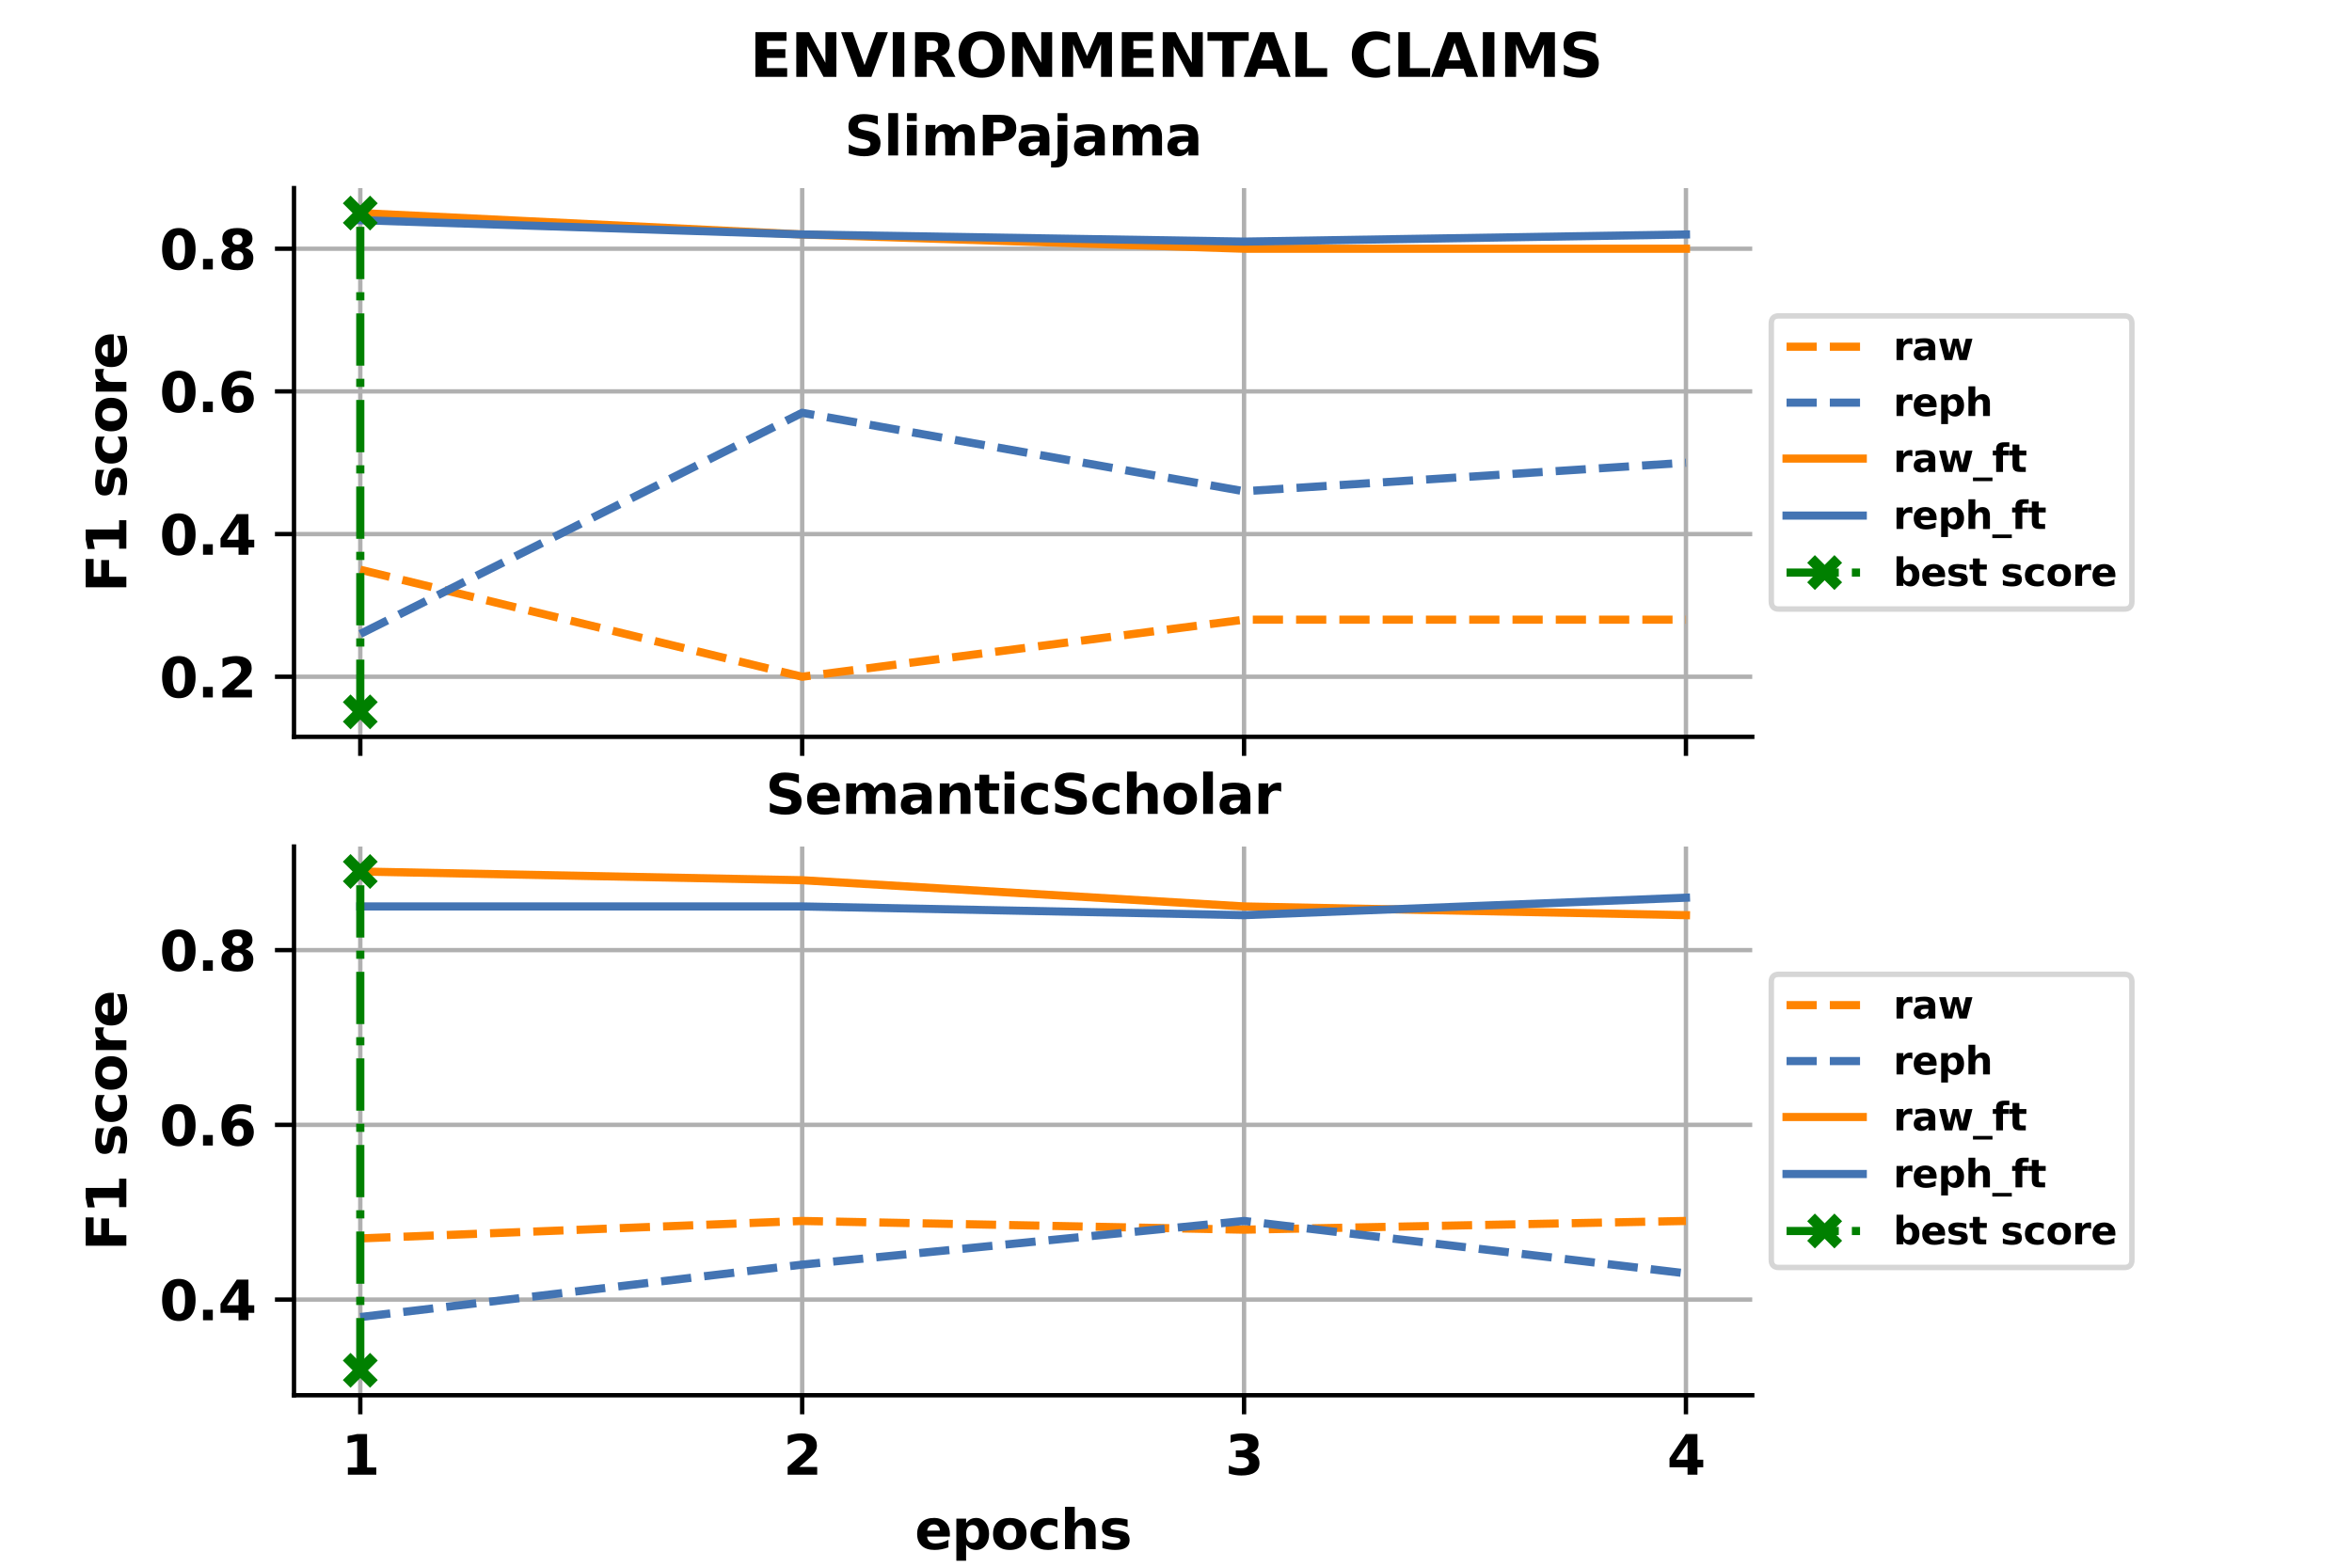<?xml version="1.0" encoding="utf-8" standalone="no"?>
<!DOCTYPE svg PUBLIC "-//W3C//DTD SVG 1.1//EN"
  "http://www.w3.org/Graphics/SVG/1.1/DTD/svg11.dtd">
<svg xmlns:xlink="http://www.w3.org/1999/xlink" width="432pt" height="288pt" viewBox="0 0 432 288" xmlns="http://www.w3.org/2000/svg" version="1.1">
 <defs>
  <style type="text/css">*{stroke-linejoin: round; stroke-linecap: butt}</style>
 </defs>
 <g id="figure_1">
  <g id="patch_1">
   <path d="M 0 288 
L 432 288 
L 432 0 
L 0 0 
z
" style="fill: #ffffff"/>
  </g>
  <g id="axes_1">
   <g id="patch_2">
    <path d="M 54 135.36 
L 321.84 135.36 
L 321.84 34.56 
L 54 34.56 
z
" style="fill: #ffffff"/>
   </g>
   <g id="PolyCollection_1"/>
   <g id="PolyCollection_2"/>
   <g id="PolyCollection_3"/>
   <g id="PolyCollection_4"/>
   <g id="matplotlib.axis_1">
    <g id="xtick_1">
     <g id="line2d_1">
      <path d="M 66.175 135.36 
L 66.175 34.56 
" clip-path="url(#p477abfaaed)" style="fill: none; stroke: #b0b0b0; stroke-width: 0.8; stroke-linecap: square"/>
     </g>
     <g id="line2d_2">
      <defs>
       <path id="m3474642433" d="M 0 0 
L 0 3.5 
" style="stroke: #000000; stroke-width: 0.8"/>
      </defs>
      <g>
       <use xlink:href="#m3474642433" x="66.175" y="135.36" style="stroke: #000000; stroke-width: 0.8"/>
      </g>
     </g>
    </g>
    <g id="xtick_2">
     <g id="line2d_3">
      <path d="M 147.338 135.36 
L 147.338 34.56 
" clip-path="url(#p477abfaaed)" style="fill: none; stroke: #b0b0b0; stroke-width: 0.8; stroke-linecap: square"/>
     </g>
     <g id="line2d_4">
      <g>
       <use xlink:href="#m3474642433" x="147.338" y="135.36" style="stroke: #000000; stroke-width: 0.8"/>
      </g>
     </g>
    </g>
    <g id="xtick_3">
     <g id="line2d_5">
      <path d="M 228.502 135.36 
L 228.502 34.56 
" clip-path="url(#p477abfaaed)" style="fill: none; stroke: #b0b0b0; stroke-width: 0.8; stroke-linecap: square"/>
     </g>
     <g id="line2d_6">
      <g>
       <use xlink:href="#m3474642433" x="228.502" y="135.36" style="stroke: #000000; stroke-width: 0.8"/>
      </g>
     </g>
    </g>
    <g id="xtick_4">
     <g id="line2d_7">
      <path d="M 309.665 135.36 
L 309.665 34.56 
" clip-path="url(#p477abfaaed)" style="fill: none; stroke: #b0b0b0; stroke-width: 0.8; stroke-linecap: square"/>
     </g>
     <g id="line2d_8">
      <g>
       <use xlink:href="#m3474642433" x="309.665" y="135.36" style="stroke: #000000; stroke-width: 0.8"/>
      </g>
     </g>
    </g>
   </g>
   <g id="matplotlib.axis_2">
    <g id="ytick_1">
     <g id="line2d_9">
      <path d="M 54 124.324 
L 321.84 124.324 
" clip-path="url(#p477abfaaed)" style="fill: none; stroke: #b0b0b0; stroke-width: 0.8; stroke-linecap: square"/>
     </g>
     <g id="line2d_10">
      <defs>
       <path id="mbaa049e52a" d="M 0 0 
L -3.5 0 
" style="stroke: #000000; stroke-width: 0.8"/>
      </defs>
      <g>
       <use xlink:href="#mbaa049e52a" x="54" y="124.324" style="stroke: #000000; stroke-width: 0.8"/>
      </g>
     </g>
     <g id="text_1">
      <!-- 0.2 -->
      <g transform="translate(29.286 128.123) scale(0.1 -0.1)">
       <defs>
        <path id="DejaVuSans-Bold-30" d="M 2944 2338 
Q 2944 3213 2780 3570 
Q 2616 3928 2228 3928 
Q 1841 3928 1675 3570 
Q 1509 3213 1509 2338 
Q 1509 1453 1675 1090 
Q 1841 728 2228 728 
Q 2613 728 2778 1090 
Q 2944 1453 2944 2338 
z
M 4147 2328 
Q 4147 1169 3647 539 
Q 3147 -91 2228 -91 
Q 1306 -91 806 539 
Q 306 1169 306 2328 
Q 306 3491 806 4120 
Q 1306 4750 2228 4750 
Q 3147 4750 3647 4120 
Q 4147 3491 4147 2328 
z
" transform="scale(0.016)"/>
        <path id="DejaVuSans-Bold-2e" d="M 653 1209 
L 1778 1209 
L 1778 0 
L 653 0 
L 653 1209 
z
" transform="scale(0.016)"/>
        <path id="DejaVuSans-Bold-32" d="M 1844 884 
L 3897 884 
L 3897 0 
L 506 0 
L 506 884 
L 2209 2388 
Q 2438 2594 2547 2791 
Q 2656 2988 2656 3200 
Q 2656 3528 2436 3728 
Q 2216 3928 1850 3928 
Q 1569 3928 1234 3808 
Q 900 3688 519 3450 
L 519 4475 
Q 925 4609 1322 4679 
Q 1719 4750 2100 4750 
Q 2938 4750 3402 4381 
Q 3866 4013 3866 3353 
Q 3866 2972 3669 2642 
Q 3472 2313 2841 1759 
L 1844 884 
z
" transform="scale(0.016)"/>
       </defs>
       <use xlink:href="#DejaVuSans-Bold-30"/>
       <use xlink:href="#DejaVuSans-Bold-2e" x="69.58"/>
       <use xlink:href="#DejaVuSans-Bold-32" x="107.568"/>
      </g>
     </g>
    </g>
    <g id="ytick_2">
     <g id="line2d_11">
      <path d="M 54 98.114 
L 321.84 98.114 
" clip-path="url(#p477abfaaed)" style="fill: none; stroke: #b0b0b0; stroke-width: 0.8; stroke-linecap: square"/>
     </g>
     <g id="line2d_12">
      <g>
       <use xlink:href="#mbaa049e52a" x="54" y="98.114" style="stroke: #000000; stroke-width: 0.8"/>
      </g>
     </g>
     <g id="text_2">
      <!-- 0.4 -->
      <g transform="translate(29.286 101.913) scale(0.1 -0.1)">
       <defs>
        <path id="DejaVuSans-Bold-34" d="M 2356 3675 
L 1038 1722 
L 2356 1722 
L 2356 3675 
z
M 2156 4666 
L 3494 4666 
L 3494 1722 
L 4159 1722 
L 4159 850 
L 3494 850 
L 3494 0 
L 2356 0 
L 2356 850 
L 288 850 
L 288 1881 
L 2156 4666 
z
" transform="scale(0.016)"/>
       </defs>
       <use xlink:href="#DejaVuSans-Bold-30"/>
       <use xlink:href="#DejaVuSans-Bold-2e" x="69.58"/>
       <use xlink:href="#DejaVuSans-Bold-34" x="107.568"/>
      </g>
     </g>
    </g>
    <g id="ytick_3">
     <g id="line2d_13">
      <path d="M 54 71.904 
L 321.84 71.904 
" clip-path="url(#p477abfaaed)" style="fill: none; stroke: #b0b0b0; stroke-width: 0.8; stroke-linecap: square"/>
     </g>
     <g id="line2d_14">
      <g>
       <use xlink:href="#mbaa049e52a" x="54" y="71.904" style="stroke: #000000; stroke-width: 0.8"/>
      </g>
     </g>
     <g id="text_3">
      <!-- 0.6 -->
      <g transform="translate(29.286 75.703) scale(0.1 -0.1)">
       <defs>
        <path id="DejaVuSans-Bold-36" d="M 2316 2303 
Q 2000 2303 1842 2098 
Q 1684 1894 1684 1484 
Q 1684 1075 1842 870 
Q 2000 666 2316 666 
Q 2634 666 2792 870 
Q 2950 1075 2950 1484 
Q 2950 1894 2792 2098 
Q 2634 2303 2316 2303 
z
M 3803 4544 
L 3803 3681 
Q 3506 3822 3243 3889 
Q 2981 3956 2731 3956 
Q 2194 3956 1894 3657 
Q 1594 3359 1544 2772 
Q 1750 2925 1990 3001 
Q 2231 3078 2516 3078 
Q 3231 3078 3670 2659 
Q 4109 2241 4109 1563 
Q 4109 813 3618 361 
Q 3128 -91 2303 -91 
Q 1394 -91 895 523 
Q 397 1138 397 2266 
Q 397 3422 980 4083 
Q 1563 4744 2578 4744 
Q 2900 4744 3203 4694 
Q 3506 4644 3803 4544 
z
" transform="scale(0.016)"/>
       </defs>
       <use xlink:href="#DejaVuSans-Bold-30"/>
       <use xlink:href="#DejaVuSans-Bold-2e" x="69.58"/>
       <use xlink:href="#DejaVuSans-Bold-36" x="107.568"/>
      </g>
     </g>
    </g>
    <g id="ytick_4">
     <g id="line2d_15">
      <path d="M 54 45.694 
L 321.84 45.694 
" clip-path="url(#p477abfaaed)" style="fill: none; stroke: #b0b0b0; stroke-width: 0.8; stroke-linecap: square"/>
     </g>
     <g id="line2d_16">
      <g>
       <use xlink:href="#mbaa049e52a" x="54" y="45.694" style="stroke: #000000; stroke-width: 0.8"/>
      </g>
     </g>
     <g id="text_4">
      <!-- 0.8 -->
      <g transform="translate(29.286 49.494) scale(0.1 -0.1)">
       <defs>
        <path id="DejaVuSans-Bold-38" d="M 2228 2088 
Q 1891 2088 1709 1903 
Q 1528 1719 1528 1375 
Q 1528 1031 1709 848 
Q 1891 666 2228 666 
Q 2563 666 2741 848 
Q 2919 1031 2919 1375 
Q 2919 1722 2741 1905 
Q 2563 2088 2228 2088 
z
M 1350 2484 
Q 925 2613 709 2878 
Q 494 3144 494 3541 
Q 494 4131 934 4440 
Q 1375 4750 2228 4750 
Q 3075 4750 3515 4442 
Q 3956 4134 3956 3541 
Q 3956 3144 3739 2878 
Q 3522 2613 3097 2484 
Q 3572 2353 3814 2058 
Q 4056 1763 4056 1313 
Q 4056 619 3595 264 
Q 3134 -91 2228 -91 
Q 1319 -91 855 264 
Q 391 619 391 1313 
Q 391 1763 633 2058 
Q 875 2353 1350 2484 
z
M 1631 3419 
Q 1631 3141 1786 2991 
Q 1941 2841 2228 2841 
Q 2509 2841 2662 2991 
Q 2816 3141 2816 3419 
Q 2816 3697 2662 3845 
Q 2509 3994 2228 3994 
Q 1941 3994 1786 3844 
Q 1631 3694 1631 3419 
z
" transform="scale(0.016)"/>
       </defs>
       <use xlink:href="#DejaVuSans-Bold-30"/>
       <use xlink:href="#DejaVuSans-Bold-2e" x="69.58"/>
       <use xlink:href="#DejaVuSans-Bold-38" x="107.568"/>
      </g>
     </g>
    </g>
    <g id="text_5">
     <!-- F1 score -->
     <g transform="translate(23.206 108.827) rotate(-90) scale(0.1 -0.1)">
      <defs>
       <path id="DejaVuSans-Bold-46" d="M 588 4666 
L 3834 4666 
L 3834 3756 
L 1791 3756 
L 1791 2888 
L 3713 2888 
L 3713 1978 
L 1791 1978 
L 1791 0 
L 588 0 
L 588 4666 
z
" transform="scale(0.016)"/>
       <path id="DejaVuSans-Bold-31" d="M 750 831 
L 1813 831 
L 1813 3847 
L 722 3622 
L 722 4441 
L 1806 4666 
L 2950 4666 
L 2950 831 
L 4013 831 
L 4013 0 
L 750 0 
L 750 831 
z
" transform="scale(0.016)"/>
       <path id="DejaVuSans-Bold-20" transform="scale(0.016)"/>
       <path id="DejaVuSans-Bold-73" d="M 3272 3391 
L 3272 2541 
Q 2913 2691 2578 2766 
Q 2244 2841 1947 2841 
Q 1628 2841 1473 2761 
Q 1319 2681 1319 2516 
Q 1319 2381 1436 2309 
Q 1553 2238 1856 2203 
L 2053 2175 
Q 2913 2066 3209 1816 
Q 3506 1566 3506 1031 
Q 3506 472 3093 190 
Q 2681 -91 1863 -91 
Q 1516 -91 1145 -36 
Q 775 19 384 128 
L 384 978 
Q 719 816 1070 734 
Q 1422 653 1784 653 
Q 2113 653 2278 743 
Q 2444 834 2444 1013 
Q 2444 1163 2330 1236 
Q 2216 1309 1875 1350 
L 1678 1375 
Q 931 1469 631 1722 
Q 331 1975 331 2491 
Q 331 3047 712 3315 
Q 1094 3584 1881 3584 
Q 2191 3584 2531 3537 
Q 2872 3491 3272 3391 
z
" transform="scale(0.016)"/>
       <path id="DejaVuSans-Bold-63" d="M 3366 3391 
L 3366 2478 
Q 3138 2634 2908 2709 
Q 2678 2784 2431 2784 
Q 1963 2784 1702 2511 
Q 1441 2238 1441 1747 
Q 1441 1256 1702 982 
Q 1963 709 2431 709 
Q 2694 709 2930 787 
Q 3166 866 3366 1019 
L 3366 103 
Q 3103 6 2833 -42 
Q 2563 -91 2291 -91 
Q 1344 -91 809 395 
Q 275 881 275 1747 
Q 275 2613 809 3098 
Q 1344 3584 2291 3584 
Q 2566 3584 2833 3536 
Q 3100 3488 3366 3391 
z
" transform="scale(0.016)"/>
       <path id="DejaVuSans-Bold-6f" d="M 2203 2784 
Q 1831 2784 1636 2517 
Q 1441 2250 1441 1747 
Q 1441 1244 1636 976 
Q 1831 709 2203 709 
Q 2569 709 2762 976 
Q 2956 1244 2956 1747 
Q 2956 2250 2762 2517 
Q 2569 2784 2203 2784 
z
M 2203 3584 
Q 3106 3584 3614 3096 
Q 4122 2609 4122 1747 
Q 4122 884 3614 396 
Q 3106 -91 2203 -91 
Q 1297 -91 786 396 
Q 275 884 275 1747 
Q 275 2609 786 3096 
Q 1297 3584 2203 3584 
z
" transform="scale(0.016)"/>
       <path id="DejaVuSans-Bold-72" d="M 3138 2547 
Q 2991 2616 2845 2648 
Q 2700 2681 2553 2681 
Q 2122 2681 1889 2404 
Q 1656 2128 1656 1613 
L 1656 0 
L 538 0 
L 538 3500 
L 1656 3500 
L 1656 2925 
Q 1872 3269 2151 3426 
Q 2431 3584 2822 3584 
Q 2878 3584 2943 3579 
Q 3009 3575 3134 3559 
L 3138 2547 
z
" transform="scale(0.016)"/>
       <path id="DejaVuSans-Bold-65" d="M 4031 1759 
L 4031 1441 
L 1416 1441 
Q 1456 1047 1700 850 
Q 1944 653 2381 653 
Q 2734 653 3104 758 
Q 3475 863 3866 1075 
L 3866 213 
Q 3469 63 3072 -14 
Q 2675 -91 2278 -91 
Q 1328 -91 801 392 
Q 275 875 275 1747 
Q 275 2603 792 3093 
Q 1309 3584 2216 3584 
Q 3041 3584 3536 3087 
Q 4031 2591 4031 1759 
z
M 2881 2131 
Q 2881 2450 2695 2645 
Q 2509 2841 2209 2841 
Q 1884 2841 1681 2658 
Q 1478 2475 1428 2131 
L 2881 2131 
z
" transform="scale(0.016)"/>
      </defs>
      <use xlink:href="#DejaVuSans-Bold-46"/>
      <use xlink:href="#DejaVuSans-Bold-31" x="68.311"/>
      <use xlink:href="#DejaVuSans-Bold-20" x="137.891"/>
      <use xlink:href="#DejaVuSans-Bold-73" x="172.705"/>
      <use xlink:href="#DejaVuSans-Bold-63" x="232.227"/>
      <use xlink:href="#DejaVuSans-Bold-6f" x="291.504"/>
      <use xlink:href="#DejaVuSans-Bold-72" x="360.205"/>
      <use xlink:href="#DejaVuSans-Bold-65" x="409.521"/>
     </g>
    </g>
   </g>
   <g id="line2d_17">
    <path d="M 66.175 104.667 
L 147.338 124.324 
L 228.502 113.84 
L 309.665 113.84 
" clip-path="url(#p477abfaaed)" style="fill: none; stroke-dasharray: 5.55,2.4; stroke-dashoffset: 0; stroke: #ff8400; stroke-width: 1.5"/>
   </g>
   <g id="line2d_18">
    <path d="M 66.175 116.461 
L 147.338 75.836 
L 228.502 90.251 
L 309.665 85.009 
" clip-path="url(#p477abfaaed)" style="fill: none; stroke-dasharray: 5.55,2.4; stroke-dashoffset: 0; stroke: #4374b3; stroke-width: 1.5"/>
   </g>
   <g id="line2d_19">
    <path d="M 66.175 39.142 
L 147.338 43.073 
L 228.502 45.694 
L 309.665 45.694 
" clip-path="url(#p477abfaaed)" style="fill: none; stroke: #ff8400; stroke-width: 1.5; stroke-linecap: square"/>
   </g>
   <g id="line2d_20">
    <path d="M 66.175 40.452 
L 147.338 43.073 
L 228.502 44.384 
L 309.665 43.073 
" clip-path="url(#p477abfaaed)" style="fill: none; stroke: #4374b3; stroke-width: 1.5; stroke-linecap: square"/>
   </g>
   <g id="line2d_21">
    <path d="M 66.175 130.778 
L 66.175 39.142 
" clip-path="url(#p477abfaaed)" style="fill: none; stroke-dasharray: 9.6,2.4,1.5,2.4; stroke-dashoffset: 0; stroke: #008000; stroke-width: 1.5"/>
    <defs>
     <path id="mcb14bc6f00" d="M -2.5 2.5 
L 2.5 -2.5 
M -2.5 -2.5 
L 2.5 2.5 
" style="stroke: #008000; stroke-width: 2"/>
    </defs>
    <g clip-path="url(#p477abfaaed)">
     <use xlink:href="#mcb14bc6f00" x="66.175" y="130.778" style="fill: #008000; stroke: #008000; stroke-width: 2"/>
     <use xlink:href="#mcb14bc6f00" x="66.175" y="39.142" style="fill: #008000; stroke: #008000; stroke-width: 2"/>
    </g>
   </g>
   <g id="patch_3">
    <path d="M 54 135.36 
L 54 34.56 
" style="fill: none; stroke: #000000; stroke-width: 0.8; stroke-linejoin: miter; stroke-linecap: square"/>
   </g>
   <g id="patch_4">
    <path d="M 54 135.36 
L 321.84 135.36 
" style="fill: none; stroke: #000000; stroke-width: 0.8; stroke-linejoin: miter; stroke-linecap: square"/>
   </g>
   <g id="text_6">
    <!-- SlimPajama -->
    <g transform="translate(155.1 28.56) scale(0.1 -0.1)">
     <defs>
      <path id="DejaVuSans-Bold-53" d="M 3834 4519 
L 3834 3531 
Q 3450 3703 3084 3790 
Q 2719 3878 2394 3878 
Q 1963 3878 1756 3759 
Q 1550 3641 1550 3391 
Q 1550 3203 1689 3098 
Q 1828 2994 2194 2919 
L 2706 2816 
Q 3484 2659 3812 2340 
Q 4141 2022 4141 1434 
Q 4141 663 3683 286 
Q 3225 -91 2284 -91 
Q 1841 -91 1394 -6 
Q 947 78 500 244 
L 500 1259 
Q 947 1022 1364 901 
Q 1781 781 2169 781 
Q 2563 781 2772 912 
Q 2981 1044 2981 1288 
Q 2981 1506 2839 1625 
Q 2697 1744 2272 1838 
L 1806 1941 
Q 1106 2091 782 2419 
Q 459 2747 459 3303 
Q 459 4000 909 4375 
Q 1359 4750 2203 4750 
Q 2588 4750 2994 4692 
Q 3400 4634 3834 4519 
z
" transform="scale(0.016)"/>
      <path id="DejaVuSans-Bold-6c" d="M 538 4863 
L 1656 4863 
L 1656 0 
L 538 0 
L 538 4863 
z
" transform="scale(0.016)"/>
      <path id="DejaVuSans-Bold-69" d="M 538 3500 
L 1656 3500 
L 1656 0 
L 538 0 
L 538 3500 
z
M 538 4863 
L 1656 4863 
L 1656 3950 
L 538 3950 
L 538 4863 
z
" transform="scale(0.016)"/>
      <path id="DejaVuSans-Bold-6d" d="M 3781 2919 
Q 3994 3244 4286 3414 
Q 4578 3584 4928 3584 
Q 5531 3584 5847 3212 
Q 6163 2841 6163 2131 
L 6163 0 
L 5038 0 
L 5038 1825 
Q 5041 1866 5042 1909 
Q 5044 1953 5044 2034 
Q 5044 2406 4934 2573 
Q 4825 2741 4581 2741 
Q 4263 2741 4089 2478 
Q 3916 2216 3909 1719 
L 3909 0 
L 2784 0 
L 2784 1825 
Q 2784 2406 2684 2573 
Q 2584 2741 2328 2741 
Q 2006 2741 1831 2477 
Q 1656 2213 1656 1722 
L 1656 0 
L 531 0 
L 531 3500 
L 1656 3500 
L 1656 2988 
Q 1863 3284 2130 3434 
Q 2397 3584 2719 3584 
Q 3081 3584 3359 3409 
Q 3638 3234 3781 2919 
z
" transform="scale(0.016)"/>
      <path id="DejaVuSans-Bold-50" d="M 588 4666 
L 2584 4666 
Q 3475 4666 3951 4270 
Q 4428 3875 4428 3144 
Q 4428 2409 3951 2014 
Q 3475 1619 2584 1619 
L 1791 1619 
L 1791 0 
L 588 0 
L 588 4666 
z
M 1791 3794 
L 1791 2491 
L 2456 2491 
Q 2806 2491 2997 2661 
Q 3188 2831 3188 3144 
Q 3188 3456 2997 3625 
Q 2806 3794 2456 3794 
L 1791 3794 
z
" transform="scale(0.016)"/>
      <path id="DejaVuSans-Bold-61" d="M 2106 1575 
Q 1756 1575 1579 1456 
Q 1403 1338 1403 1106 
Q 1403 894 1545 773 
Q 1688 653 1941 653 
Q 2256 653 2472 879 
Q 2688 1106 2688 1447 
L 2688 1575 
L 2106 1575 
z
M 3816 1997 
L 3816 0 
L 2688 0 
L 2688 519 
Q 2463 200 2181 54 
Q 1900 -91 1497 -91 
Q 953 -91 614 226 
Q 275 544 275 1050 
Q 275 1666 698 1953 
Q 1122 2241 2028 2241 
L 2688 2241 
L 2688 2328 
Q 2688 2594 2478 2717 
Q 2269 2841 1825 2841 
Q 1466 2841 1156 2769 
Q 847 2697 581 2553 
L 581 3406 
Q 941 3494 1303 3539 
Q 1666 3584 2028 3584 
Q 2975 3584 3395 3211 
Q 3816 2838 3816 1997 
z
" transform="scale(0.016)"/>
      <path id="DejaVuSans-Bold-6a" d="M 538 3500 
L 1656 3500 
L 1656 63 
Q 1656 -641 1318 -1011 
Q 981 -1381 341 -1381 
L -213 -1381 
L -213 -647 
L -19 -647 
Q 300 -647 419 -503 
Q 538 -359 538 63 
L 538 3500 
z
M 538 4863 
L 1656 4863 
L 1656 3950 
L 538 3950 
L 538 4863 
z
" transform="scale(0.016)"/>
     </defs>
     <use xlink:href="#DejaVuSans-Bold-53"/>
     <use xlink:href="#DejaVuSans-Bold-6c" x="72.021"/>
     <use xlink:href="#DejaVuSans-Bold-69" x="106.299"/>
     <use xlink:href="#DejaVuSans-Bold-6d" x="140.576"/>
     <use xlink:href="#DejaVuSans-Bold-50" x="244.775"/>
     <use xlink:href="#DejaVuSans-Bold-61" x="315.441"/>
     <use xlink:href="#DejaVuSans-Bold-6a" x="382.922"/>
     <use xlink:href="#DejaVuSans-Bold-61" x="417.199"/>
     <use xlink:href="#DejaVuSans-Bold-6d" x="484.68"/>
     <use xlink:href="#DejaVuSans-Bold-61" x="588.879"/>
    </g>
   </g>
   <g id="legend_1">
    <g id="patch_5">
     <path d="M 326.74 111.891 
L 390.172 111.891 
Q 391.572 111.891 391.572 110.491 
L 391.572 59.429 
Q 391.572 58.029 390.172 58.029 
L 326.74 58.029 
Q 325.34 58.029 325.34 59.429 
L 325.34 110.491 
Q 325.34 111.891 326.74 111.891 
z
" style="fill: #ffffff; opacity: 0.8; stroke: #cccccc; stroke-linejoin: miter"/>
    </g>
    <g id="line2d_22">
     <path d="M 328.14 63.697 
L 335.14 63.697 
L 342.14 63.697 
" style="fill: none; stroke-dasharray: 5.55,2.4; stroke-dashoffset: 0; stroke: #ff8400; stroke-width: 1.5"/>
    </g>
    <g id="text_7">
     <!-- raw -->
     <g transform="translate(347.74 66.147) scale(0.07 -0.07)">
      <defs>
       <path id="DejaVuSans-Bold-77" d="M 225 3500 
L 1313 3500 
L 1900 1088 
L 2491 3500 
L 3425 3500 
L 4013 1113 
L 4603 3500 
L 5691 3500 
L 4769 0 
L 3547 0 
L 2956 2406 
L 2369 0 
L 1147 0 
L 225 3500 
z
" transform="scale(0.016)"/>
      </defs>
      <use xlink:href="#DejaVuSans-Bold-72"/>
      <use xlink:href="#DejaVuSans-Bold-61" x="49.316"/>
      <use xlink:href="#DejaVuSans-Bold-77" x="116.797"/>
     </g>
    </g>
    <g id="line2d_23">
     <path d="M 328.14 73.972 
L 335.14 73.972 
L 342.14 73.972 
" style="fill: none; stroke-dasharray: 5.55,2.4; stroke-dashoffset: 0; stroke: #4374b3; stroke-width: 1.5"/>
    </g>
    <g id="text_8">
     <!-- reph -->
     <g transform="translate(347.74 76.422) scale(0.07 -0.07)">
      <defs>
       <path id="DejaVuSans-Bold-70" d="M 1656 506 
L 1656 -1331 
L 538 -1331 
L 538 3500 
L 1656 3500 
L 1656 2988 
Q 1888 3294 2169 3439 
Q 2450 3584 2816 3584 
Q 3463 3584 3878 3070 
Q 4294 2556 4294 1747 
Q 4294 938 3878 423 
Q 3463 -91 2816 -91 
Q 2450 -91 2169 54 
Q 1888 200 1656 506 
z
M 2400 2772 
Q 2041 2772 1848 2508 
Q 1656 2244 1656 1747 
Q 1656 1250 1848 986 
Q 2041 722 2400 722 
Q 2759 722 2948 984 
Q 3138 1247 3138 1747 
Q 3138 2247 2948 2509 
Q 2759 2772 2400 2772 
z
" transform="scale(0.016)"/>
       <path id="DejaVuSans-Bold-68" d="M 4056 2131 
L 4056 0 
L 2931 0 
L 2931 347 
L 2931 1625 
Q 2931 2084 2911 2256 
Q 2891 2428 2841 2509 
Q 2775 2619 2662 2680 
Q 2550 2741 2406 2741 
Q 2056 2741 1856 2470 
Q 1656 2200 1656 1722 
L 1656 0 
L 538 0 
L 538 4863 
L 1656 4863 
L 1656 2988 
Q 1909 3294 2193 3439 
Q 2478 3584 2822 3584 
Q 3428 3584 3742 3212 
Q 4056 2841 4056 2131 
z
" transform="scale(0.016)"/>
      </defs>
      <use xlink:href="#DejaVuSans-Bold-72"/>
      <use xlink:href="#DejaVuSans-Bold-65" x="49.316"/>
      <use xlink:href="#DejaVuSans-Bold-70" x="117.139"/>
      <use xlink:href="#DejaVuSans-Bold-68" x="188.721"/>
     </g>
    </g>
    <g id="line2d_24">
     <path d="M 328.14 84.247 
L 335.14 84.247 
L 342.14 84.247 
" style="fill: none; stroke: #ff8400; stroke-width: 1.5; stroke-linecap: square"/>
    </g>
    <g id="text_9">
     <!-- raw_ft -->
     <g transform="translate(347.74 86.697) scale(0.07 -0.07)">
      <defs>
       <path id="DejaVuSans-Bold-5f" d="M 3200 -916 
L 3200 -1509 
L 0 -1509 
L 0 -916 
L 3200 -916 
z
" transform="scale(0.016)"/>
       <path id="DejaVuSans-Bold-66" d="M 2841 4863 
L 2841 4128 
L 2222 4128 
Q 1984 4128 1890 4042 
Q 1797 3956 1797 3744 
L 1797 3500 
L 2753 3500 
L 2753 2700 
L 1797 2700 
L 1797 0 
L 678 0 
L 678 2700 
L 122 2700 
L 122 3500 
L 678 3500 
L 678 3744 
Q 678 4316 997 4589 
Q 1316 4863 1984 4863 
L 2841 4863 
z
" transform="scale(0.016)"/>
       <path id="DejaVuSans-Bold-74" d="M 1759 4494 
L 1759 3500 
L 2913 3500 
L 2913 2700 
L 1759 2700 
L 1759 1216 
Q 1759 972 1856 886 
Q 1953 800 2241 800 
L 2816 800 
L 2816 0 
L 1856 0 
Q 1194 0 917 276 
Q 641 553 641 1216 
L 641 2700 
L 84 2700 
L 84 3500 
L 641 3500 
L 641 4494 
L 1759 4494 
z
" transform="scale(0.016)"/>
      </defs>
      <use xlink:href="#DejaVuSans-Bold-72"/>
      <use xlink:href="#DejaVuSans-Bold-61" x="49.316"/>
      <use xlink:href="#DejaVuSans-Bold-77" x="116.797"/>
      <use xlink:href="#DejaVuSans-Bold-5f" x="209.18"/>
      <use xlink:href="#DejaVuSans-Bold-66" x="259.18"/>
      <use xlink:href="#DejaVuSans-Bold-74" x="302.686"/>
     </g>
    </g>
    <g id="line2d_25">
     <path d="M 328.14 94.716 
L 335.14 94.716 
L 342.14 94.716 
" style="fill: none; stroke: #4374b3; stroke-width: 1.5; stroke-linecap: square"/>
    </g>
    <g id="text_10">
     <!-- reph_ft -->
     <g transform="translate(347.74 97.166) scale(0.07 -0.07)">
      <use xlink:href="#DejaVuSans-Bold-72"/>
      <use xlink:href="#DejaVuSans-Bold-65" x="49.316"/>
      <use xlink:href="#DejaVuSans-Bold-70" x="117.139"/>
      <use xlink:href="#DejaVuSans-Bold-68" x="188.721"/>
      <use xlink:href="#DejaVuSans-Bold-5f" x="259.912"/>
      <use xlink:href="#DejaVuSans-Bold-66" x="309.912"/>
      <use xlink:href="#DejaVuSans-Bold-74" x="353.418"/>
     </g>
    </g>
    <g id="line2d_26">
     <path d="M 328.14 105.186 
L 335.14 105.186 
L 342.14 105.186 
" style="fill: none; stroke-dasharray: 9.6,2.4,1.5,2.4; stroke-dashoffset: 0; stroke: #008000; stroke-width: 1.5"/>
     <g>
      <use xlink:href="#mcb14bc6f00" x="335.14" y="105.186" style="fill: #008000; stroke: #008000; stroke-width: 2"/>
     </g>
    </g>
    <g id="text_11">
     <!-- best score -->
     <g transform="translate(347.74 107.636) scale(0.07 -0.07)">
      <defs>
       <path id="DejaVuSans-Bold-62" d="M 2400 722 
Q 2759 722 2948 984 
Q 3138 1247 3138 1747 
Q 3138 2247 2948 2509 
Q 2759 2772 2400 2772 
Q 2041 2772 1848 2508 
Q 1656 2244 1656 1747 
Q 1656 1250 1848 986 
Q 2041 722 2400 722 
z
M 1656 2988 
Q 1888 3294 2169 3439 
Q 2450 3584 2816 3584 
Q 3463 3584 3878 3070 
Q 4294 2556 4294 1747 
Q 4294 938 3878 423 
Q 3463 -91 2816 -91 
Q 2450 -91 2169 54 
Q 1888 200 1656 506 
L 1656 0 
L 538 0 
L 538 4863 
L 1656 4863 
L 1656 2988 
z
" transform="scale(0.016)"/>
      </defs>
      <use xlink:href="#DejaVuSans-Bold-62"/>
      <use xlink:href="#DejaVuSans-Bold-65" x="71.582"/>
      <use xlink:href="#DejaVuSans-Bold-73" x="139.404"/>
      <use xlink:href="#DejaVuSans-Bold-74" x="198.926"/>
      <use xlink:href="#DejaVuSans-Bold-20" x="246.729"/>
      <use xlink:href="#DejaVuSans-Bold-73" x="281.543"/>
      <use xlink:href="#DejaVuSans-Bold-63" x="341.064"/>
      <use xlink:href="#DejaVuSans-Bold-6f" x="400.342"/>
      <use xlink:href="#DejaVuSans-Bold-72" x="469.043"/>
      <use xlink:href="#DejaVuSans-Bold-65" x="518.359"/>
     </g>
    </g>
   </g>
  </g>
  <g id="axes_2">
   <g id="patch_6">
    <path d="M 54 256.32 
L 321.84 256.32 
L 321.84 155.52 
L 54 155.52 
z
" style="fill: #ffffff"/>
   </g>
   <g id="PolyCollection_5"/>
   <g id="PolyCollection_6"/>
   <g id="PolyCollection_7"/>
   <g id="PolyCollection_8"/>
   <g id="matplotlib.axis_3">
    <g id="xtick_5">
     <g id="line2d_27">
      <path d="M 66.175 256.32 
L 66.175 155.52 
" clip-path="url(#p482c4825f4)" style="fill: none; stroke: #b0b0b0; stroke-width: 0.8; stroke-linecap: square"/>
     </g>
     <g id="line2d_28">
      <g>
       <use xlink:href="#m3474642433" x="66.175" y="256.32" style="stroke: #000000; stroke-width: 0.8"/>
      </g>
     </g>
     <g id="text_12">
      <!-- 1 -->
      <g transform="translate(62.696 270.918) scale(0.1 -0.1)">
       <use xlink:href="#DejaVuSans-Bold-31"/>
      </g>
     </g>
    </g>
    <g id="xtick_6">
     <g id="line2d_29">
      <path d="M 147.338 256.32 
L 147.338 155.52 
" clip-path="url(#p482c4825f4)" style="fill: none; stroke: #b0b0b0; stroke-width: 0.8; stroke-linecap: square"/>
     </g>
     <g id="line2d_30">
      <g>
       <use xlink:href="#m3474642433" x="147.338" y="256.32" style="stroke: #000000; stroke-width: 0.8"/>
      </g>
     </g>
     <g id="text_13">
      <!-- 2 -->
      <g transform="translate(143.859 270.918) scale(0.1 -0.1)">
       <use xlink:href="#DejaVuSans-Bold-32"/>
      </g>
     </g>
    </g>
    <g id="xtick_7">
     <g id="line2d_31">
      <path d="M 228.502 256.32 
L 228.502 155.52 
" clip-path="url(#p482c4825f4)" style="fill: none; stroke: #b0b0b0; stroke-width: 0.8; stroke-linecap: square"/>
     </g>
     <g id="line2d_32">
      <g>
       <use xlink:href="#m3474642433" x="228.502" y="256.32" style="stroke: #000000; stroke-width: 0.8"/>
      </g>
     </g>
     <g id="text_14">
      <!-- 3 -->
      <g transform="translate(225.023 270.918) scale(0.1 -0.1)">
       <defs>
        <path id="DejaVuSans-Bold-33" d="M 2981 2516 
Q 3453 2394 3698 2092 
Q 3944 1791 3944 1325 
Q 3944 631 3412 270 
Q 2881 -91 1863 -91 
Q 1503 -91 1142 -33 
Q 781 25 428 141 
L 428 1069 
Q 766 900 1098 814 
Q 1431 728 1753 728 
Q 2231 728 2486 893 
Q 2741 1059 2741 1369 
Q 2741 1688 2480 1852 
Q 2219 2016 1709 2016 
L 1228 2016 
L 1228 2791 
L 1734 2791 
Q 2188 2791 2409 2933 
Q 2631 3075 2631 3366 
Q 2631 3634 2415 3781 
Q 2200 3928 1806 3928 
Q 1516 3928 1219 3862 
Q 922 3797 628 3669 
L 628 4550 
Q 984 4650 1334 4700 
Q 1684 4750 2022 4750 
Q 2931 4750 3382 4451 
Q 3834 4153 3834 3553 
Q 3834 3144 3618 2883 
Q 3403 2622 2981 2516 
z
" transform="scale(0.016)"/>
       </defs>
       <use xlink:href="#DejaVuSans-Bold-33"/>
      </g>
     </g>
    </g>
    <g id="xtick_8">
     <g id="line2d_33">
      <path d="M 309.665 256.32 
L 309.665 155.52 
" clip-path="url(#p482c4825f4)" style="fill: none; stroke: #b0b0b0; stroke-width: 0.8; stroke-linecap: square"/>
     </g>
     <g id="line2d_34">
      <g>
       <use xlink:href="#m3474642433" x="309.665" y="256.32" style="stroke: #000000; stroke-width: 0.8"/>
      </g>
     </g>
     <g id="text_15">
      <!-- 4 -->
      <g transform="translate(306.187 270.918) scale(0.1 -0.1)">
       <use xlink:href="#DejaVuSans-Bold-34"/>
      </g>
     </g>
    </g>
    <g id="text_16">
     <!-- epochs -->
     <g transform="translate(168.015 284.597) scale(0.1 -0.1)">
      <use xlink:href="#DejaVuSans-Bold-65"/>
      <use xlink:href="#DejaVuSans-Bold-70" x="67.822"/>
      <use xlink:href="#DejaVuSans-Bold-6f" x="139.404"/>
      <use xlink:href="#DejaVuSans-Bold-63" x="208.105"/>
      <use xlink:href="#DejaVuSans-Bold-68" x="267.383"/>
      <use xlink:href="#DejaVuSans-Bold-73" x="338.574"/>
     </g>
    </g>
   </g>
   <g id="matplotlib.axis_4">
    <g id="ytick_5">
     <g id="line2d_35">
      <path d="M 54 238.746 
L 321.84 238.746 
" clip-path="url(#p482c4825f4)" style="fill: none; stroke: #b0b0b0; stroke-width: 0.8; stroke-linecap: square"/>
     </g>
     <g id="line2d_36">
      <g>
       <use xlink:href="#mbaa049e52a" x="54" y="238.746" style="stroke: #000000; stroke-width: 0.8"/>
      </g>
     </g>
     <g id="text_17">
      <!-- 0.4 -->
      <g transform="translate(29.286 242.545) scale(0.1 -0.1)">
       <use xlink:href="#DejaVuSans-Bold-30"/>
       <use xlink:href="#DejaVuSans-Bold-2e" x="69.58"/>
       <use xlink:href="#DejaVuSans-Bold-34" x="107.568"/>
      </g>
     </g>
    </g>
    <g id="ytick_6">
     <g id="line2d_37">
      <path d="M 54 206.646 
L 321.84 206.646 
" clip-path="url(#p482c4825f4)" style="fill: none; stroke: #b0b0b0; stroke-width: 0.8; stroke-linecap: square"/>
     </g>
     <g id="line2d_38">
      <g>
       <use xlink:href="#mbaa049e52a" x="54" y="206.646" style="stroke: #000000; stroke-width: 0.8"/>
      </g>
     </g>
     <g id="text_18">
      <!-- 0.6 -->
      <g transform="translate(29.286 210.445) scale(0.1 -0.1)">
       <use xlink:href="#DejaVuSans-Bold-30"/>
       <use xlink:href="#DejaVuSans-Bold-2e" x="69.58"/>
       <use xlink:href="#DejaVuSans-Bold-36" x="107.568"/>
      </g>
     </g>
    </g>
    <g id="ytick_7">
     <g id="line2d_39">
      <path d="M 54 174.547 
L 321.84 174.547 
" clip-path="url(#p482c4825f4)" style="fill: none; stroke: #b0b0b0; stroke-width: 0.8; stroke-linecap: square"/>
     </g>
     <g id="line2d_40">
      <g>
       <use xlink:href="#mbaa049e52a" x="54" y="174.547" style="stroke: #000000; stroke-width: 0.8"/>
      </g>
     </g>
     <g id="text_19">
      <!-- 0.8 -->
      <g transform="translate(29.286 178.346) scale(0.1 -0.1)">
       <use xlink:href="#DejaVuSans-Bold-30"/>
       <use xlink:href="#DejaVuSans-Bold-2e" x="69.58"/>
       <use xlink:href="#DejaVuSans-Bold-38" x="107.568"/>
      </g>
     </g>
    </g>
    <g id="text_20">
     <!-- F1 score -->
     <g transform="translate(23.206 229.787) rotate(-90) scale(0.1 -0.1)">
      <use xlink:href="#DejaVuSans-Bold-46"/>
      <use xlink:href="#DejaVuSans-Bold-31" x="68.311"/>
      <use xlink:href="#DejaVuSans-Bold-20" x="137.891"/>
      <use xlink:href="#DejaVuSans-Bold-73" x="172.705"/>
      <use xlink:href="#DejaVuSans-Bold-63" x="232.227"/>
      <use xlink:href="#DejaVuSans-Bold-6f" x="291.504"/>
      <use xlink:href="#DejaVuSans-Bold-72" x="360.205"/>
      <use xlink:href="#DejaVuSans-Bold-65" x="409.521"/>
     </g>
    </g>
   </g>
   <g id="line2d_41">
    <path d="M 66.175 227.511 
L 147.338 224.301 
L 228.502 225.906 
L 309.665 224.301 
" clip-path="url(#p482c4825f4)" style="fill: none; stroke-dasharray: 5.55,2.4; stroke-dashoffset: 0; stroke: #ff8400; stroke-width: 1.5"/>
   </g>
   <g id="line2d_42">
    <path d="M 66.175 241.956 
L 147.338 232.326 
L 228.502 224.301 
L 309.665 233.931 
" clip-path="url(#p482c4825f4)" style="fill: none; stroke-dasharray: 5.55,2.4; stroke-dashoffset: 0; stroke: #4374b3; stroke-width: 1.5"/>
   </g>
   <g id="line2d_43">
    <path d="M 66.175 160.102 
L 147.338 161.707 
L 228.502 166.522 
L 309.665 168.127 
" clip-path="url(#p482c4825f4)" style="fill: none; stroke: #ff8400; stroke-width: 1.5; stroke-linecap: square"/>
   </g>
   <g id="line2d_44">
    <path d="M 66.175 166.522 
L 147.338 166.522 
L 228.502 168.127 
L 309.665 164.917 
" clip-path="url(#p482c4825f4)" style="fill: none; stroke: #4374b3; stroke-width: 1.5; stroke-linecap: square"/>
   </g>
   <g id="line2d_45">
    <path d="M 66.175 251.738 
L 66.175 160.102 
" clip-path="url(#p482c4825f4)" style="fill: none; stroke-dasharray: 9.6,2.4,1.5,2.4; stroke-dashoffset: 0; stroke: #008000; stroke-width: 1.5"/>
    <g clip-path="url(#p482c4825f4)">
     <use xlink:href="#mcb14bc6f00" x="66.175" y="251.738" style="fill: #008000; stroke: #008000; stroke-width: 2"/>
     <use xlink:href="#mcb14bc6f00" x="66.175" y="160.102" style="fill: #008000; stroke: #008000; stroke-width: 2"/>
    </g>
   </g>
   <g id="patch_7">
    <path d="M 54 256.32 
L 54 155.52 
" style="fill: none; stroke: #000000; stroke-width: 0.8; stroke-linejoin: miter; stroke-linecap: square"/>
   </g>
   <g id="patch_8">
    <path d="M 54 256.32 
L 321.84 256.32 
" style="fill: none; stroke: #000000; stroke-width: 0.8; stroke-linejoin: miter; stroke-linecap: square"/>
   </g>
   <g id="text_21">
    <!-- SemanticScholar -->
    <g transform="translate(140.603 149.52) scale(0.1 -0.1)">
     <defs>
      <path id="DejaVuSans-Bold-6e" d="M 4056 2131 
L 4056 0 
L 2931 0 
L 2931 347 
L 2931 1631 
Q 2931 2084 2911 2256 
Q 2891 2428 2841 2509 
Q 2775 2619 2662 2680 
Q 2550 2741 2406 2741 
Q 2056 2741 1856 2470 
Q 1656 2200 1656 1722 
L 1656 0 
L 538 0 
L 538 3500 
L 1656 3500 
L 1656 2988 
Q 1909 3294 2193 3439 
Q 2478 3584 2822 3584 
Q 3428 3584 3742 3212 
Q 4056 2841 4056 2131 
z
" transform="scale(0.016)"/>
     </defs>
     <use xlink:href="#DejaVuSans-Bold-53"/>
     <use xlink:href="#DejaVuSans-Bold-65" x="72.021"/>
     <use xlink:href="#DejaVuSans-Bold-6d" x="139.844"/>
     <use xlink:href="#DejaVuSans-Bold-61" x="244.043"/>
     <use xlink:href="#DejaVuSans-Bold-6e" x="311.523"/>
     <use xlink:href="#DejaVuSans-Bold-74" x="382.715"/>
     <use xlink:href="#DejaVuSans-Bold-69" x="430.518"/>
     <use xlink:href="#DejaVuSans-Bold-63" x="464.795"/>
     <use xlink:href="#DejaVuSans-Bold-53" x="524.072"/>
     <use xlink:href="#DejaVuSans-Bold-63" x="596.094"/>
     <use xlink:href="#DejaVuSans-Bold-68" x="655.371"/>
     <use xlink:href="#DejaVuSans-Bold-6f" x="726.562"/>
     <use xlink:href="#DejaVuSans-Bold-6c" x="795.264"/>
     <use xlink:href="#DejaVuSans-Bold-61" x="829.541"/>
     <use xlink:href="#DejaVuSans-Bold-72" x="897.021"/>
    </g>
   </g>
   <g id="legend_2">
    <g id="patch_9">
     <path d="M 326.74 232.851 
L 390.172 232.851 
Q 391.572 232.851 391.572 231.451 
L 391.572 180.389 
Q 391.572 178.989 390.172 178.989 
L 326.74 178.989 
Q 325.34 178.989 325.34 180.389 
L 325.34 231.451 
Q 325.34 232.851 326.74 232.851 
z
" style="fill: #ffffff; opacity: 0.8; stroke: #cccccc; stroke-linejoin: miter"/>
    </g>
    <g id="line2d_46">
     <path d="M 328.14 184.657 
L 335.14 184.657 
L 342.14 184.657 
" style="fill: none; stroke-dasharray: 5.55,2.4; stroke-dashoffset: 0; stroke: #ff8400; stroke-width: 1.5"/>
    </g>
    <g id="text_22">
     <!-- raw -->
     <g transform="translate(347.74 187.107) scale(0.07 -0.07)">
      <use xlink:href="#DejaVuSans-Bold-72"/>
      <use xlink:href="#DejaVuSans-Bold-61" x="49.316"/>
      <use xlink:href="#DejaVuSans-Bold-77" x="116.797"/>
     </g>
    </g>
    <g id="line2d_47">
     <path d="M 328.14 194.932 
L 335.14 194.932 
L 342.14 194.932 
" style="fill: none; stroke-dasharray: 5.55,2.4; stroke-dashoffset: 0; stroke: #4374b3; stroke-width: 1.5"/>
    </g>
    <g id="text_23">
     <!-- reph -->
     <g transform="translate(347.74 197.382) scale(0.07 -0.07)">
      <use xlink:href="#DejaVuSans-Bold-72"/>
      <use xlink:href="#DejaVuSans-Bold-65" x="49.316"/>
      <use xlink:href="#DejaVuSans-Bold-70" x="117.139"/>
      <use xlink:href="#DejaVuSans-Bold-68" x="188.721"/>
     </g>
    </g>
    <g id="line2d_48">
     <path d="M 328.14 205.207 
L 335.14 205.207 
L 342.14 205.207 
" style="fill: none; stroke: #ff8400; stroke-width: 1.5; stroke-linecap: square"/>
    </g>
    <g id="text_24">
     <!-- raw_ft -->
     <g transform="translate(347.74 207.657) scale(0.07 -0.07)">
      <use xlink:href="#DejaVuSans-Bold-72"/>
      <use xlink:href="#DejaVuSans-Bold-61" x="49.316"/>
      <use xlink:href="#DejaVuSans-Bold-77" x="116.797"/>
      <use xlink:href="#DejaVuSans-Bold-5f" x="209.18"/>
      <use xlink:href="#DejaVuSans-Bold-66" x="259.18"/>
      <use xlink:href="#DejaVuSans-Bold-74" x="302.686"/>
     </g>
    </g>
    <g id="line2d_49">
     <path d="M 328.14 215.676 
L 335.14 215.676 
L 342.14 215.676 
" style="fill: none; stroke: #4374b3; stroke-width: 1.5; stroke-linecap: square"/>
    </g>
    <g id="text_25">
     <!-- reph_ft -->
     <g transform="translate(347.74 218.126) scale(0.07 -0.07)">
      <use xlink:href="#DejaVuSans-Bold-72"/>
      <use xlink:href="#DejaVuSans-Bold-65" x="49.316"/>
      <use xlink:href="#DejaVuSans-Bold-70" x="117.139"/>
      <use xlink:href="#DejaVuSans-Bold-68" x="188.721"/>
      <use xlink:href="#DejaVuSans-Bold-5f" x="259.912"/>
      <use xlink:href="#DejaVuSans-Bold-66" x="309.912"/>
      <use xlink:href="#DejaVuSans-Bold-74" x="353.418"/>
     </g>
    </g>
    <g id="line2d_50">
     <path d="M 328.14 226.146 
L 335.14 226.146 
L 342.14 226.146 
" style="fill: none; stroke-dasharray: 9.6,2.4,1.5,2.4; stroke-dashoffset: 0; stroke: #008000; stroke-width: 1.5"/>
     <g>
      <use xlink:href="#mcb14bc6f00" x="335.14" y="226.146" style="fill: #008000; stroke: #008000; stroke-width: 2"/>
     </g>
    </g>
    <g id="text_26">
     <!-- best score -->
     <g transform="translate(347.74 228.596) scale(0.07 -0.07)">
      <use xlink:href="#DejaVuSans-Bold-62"/>
      <use xlink:href="#DejaVuSans-Bold-65" x="71.582"/>
      <use xlink:href="#DejaVuSans-Bold-73" x="139.404"/>
      <use xlink:href="#DejaVuSans-Bold-74" x="198.926"/>
      <use xlink:href="#DejaVuSans-Bold-20" x="246.729"/>
      <use xlink:href="#DejaVuSans-Bold-73" x="281.543"/>
      <use xlink:href="#DejaVuSans-Bold-63" x="341.064"/>
      <use xlink:href="#DejaVuSans-Bold-6f" x="400.342"/>
      <use xlink:href="#DejaVuSans-Bold-72" x="469.043"/>
      <use xlink:href="#DejaVuSans-Bold-65" x="518.359"/>
     </g>
    </g>
   </g>
  </g>
  <g id="text_27">
   <!-- ENVIRONMENTAL CLAIMS -->
   <g transform="translate(137.711 14.118) scale(0.11 -0.11)">
    <defs>
     <path id="DejaVuSans-Bold-45" d="M 588 4666 
L 3834 4666 
L 3834 3756 
L 1791 3756 
L 1791 2888 
L 3713 2888 
L 3713 1978 
L 1791 1978 
L 1791 909 
L 3903 909 
L 3903 0 
L 588 0 
L 588 4666 
z
" transform="scale(0.016)"/>
     <path id="DejaVuSans-Bold-4e" d="M 588 4666 
L 1931 4666 
L 3628 1466 
L 3628 4666 
L 4769 4666 
L 4769 0 
L 3425 0 
L 1728 3200 
L 1728 0 
L 588 0 
L 588 4666 
z
" transform="scale(0.016)"/>
     <path id="DejaVuSans-Bold-56" d="M 31 4666 
L 1241 4666 
L 2478 1222 
L 3713 4666 
L 4922 4666 
L 3194 0 
L 1759 0 
L 31 4666 
z
" transform="scale(0.016)"/>
     <path id="DejaVuSans-Bold-49" d="M 588 4666 
L 1791 4666 
L 1791 0 
L 588 0 
L 588 4666 
z
" transform="scale(0.016)"/>
     <path id="DejaVuSans-Bold-52" d="M 2297 2597 
Q 2675 2597 2839 2737 
Q 3003 2878 3003 3200 
Q 3003 3519 2839 3656 
Q 2675 3794 2297 3794 
L 1791 3794 
L 1791 2597 
L 2297 2597 
z
M 1791 1766 
L 1791 0 
L 588 0 
L 588 4666 
L 2425 4666 
Q 3347 4666 3776 4356 
Q 4206 4047 4206 3378 
Q 4206 2916 3982 2619 
Q 3759 2322 3309 2181 
Q 3556 2125 3751 1926 
Q 3947 1728 4147 1325 
L 4800 0 
L 3519 0 
L 2950 1159 
Q 2778 1509 2601 1637 
Q 2425 1766 2131 1766 
L 1791 1766 
z
" transform="scale(0.016)"/>
     <path id="DejaVuSans-Bold-4f" d="M 2719 3878 
Q 2169 3878 1866 3472 
Q 1563 3066 1563 2328 
Q 1563 1594 1866 1187 
Q 2169 781 2719 781 
Q 3272 781 3575 1187 
Q 3878 1594 3878 2328 
Q 3878 3066 3575 3472 
Q 3272 3878 2719 3878 
z
M 2719 4750 
Q 3844 4750 4481 4106 
Q 5119 3463 5119 2328 
Q 5119 1197 4481 553 
Q 3844 -91 2719 -91 
Q 1597 -91 958 553 
Q 319 1197 319 2328 
Q 319 3463 958 4106 
Q 1597 4750 2719 4750 
z
" transform="scale(0.016)"/>
     <path id="DejaVuSans-Bold-4d" d="M 588 4666 
L 2119 4666 
L 3181 2169 
L 4250 4666 
L 5778 4666 
L 5778 0 
L 4641 0 
L 4641 3413 
L 3566 897 
L 2803 897 
L 1728 3413 
L 1728 0 
L 588 0 
L 588 4666 
z
" transform="scale(0.016)"/>
     <path id="DejaVuSans-Bold-54" d="M 31 4666 
L 4331 4666 
L 4331 3756 
L 2784 3756 
L 2784 0 
L 1581 0 
L 1581 3756 
L 31 3756 
L 31 4666 
z
" transform="scale(0.016)"/>
     <path id="DejaVuSans-Bold-41" d="M 3419 850 
L 1538 850 
L 1241 0 
L 31 0 
L 1759 4666 
L 3194 4666 
L 4922 0 
L 3713 0 
L 3419 850 
z
M 1838 1716 
L 3116 1716 
L 2478 3572 
L 1838 1716 
z
" transform="scale(0.016)"/>
     <path id="DejaVuSans-Bold-4c" d="M 588 4666 
L 1791 4666 
L 1791 909 
L 3903 909 
L 3903 0 
L 588 0 
L 588 4666 
z
" transform="scale(0.016)"/>
     <path id="DejaVuSans-Bold-43" d="M 4288 256 
Q 3956 84 3597 -3 
Q 3238 -91 2847 -91 
Q 1681 -91 1000 561 
Q 319 1213 319 2328 
Q 319 3447 1000 4098 
Q 1681 4750 2847 4750 
Q 3238 4750 3597 4662 
Q 3956 4575 4288 4403 
L 4288 3438 
Q 3953 3666 3628 3772 
Q 3303 3878 2944 3878 
Q 2300 3878 1931 3465 
Q 1563 3053 1563 2328 
Q 1563 1606 1931 1193 
Q 2300 781 2944 781 
Q 3303 781 3628 887 
Q 3953 994 4288 1222 
L 4288 256 
z
" transform="scale(0.016)"/>
    </defs>
    <use xlink:href="#DejaVuSans-Bold-45"/>
    <use xlink:href="#DejaVuSans-Bold-4e" x="68.311"/>
    <use xlink:href="#DejaVuSans-Bold-56" x="152.002"/>
    <use xlink:href="#DejaVuSans-Bold-49" x="229.395"/>
    <use xlink:href="#DejaVuSans-Bold-52" x="266.602"/>
    <use xlink:href="#DejaVuSans-Bold-4f" x="343.604"/>
    <use xlink:href="#DejaVuSans-Bold-4e" x="428.613"/>
    <use xlink:href="#DejaVuSans-Bold-4d" x="512.305"/>
    <use xlink:href="#DejaVuSans-Bold-45" x="611.816"/>
    <use xlink:href="#DejaVuSans-Bold-4e" x="680.127"/>
    <use xlink:href="#DejaVuSans-Bold-54" x="763.818"/>
    <use xlink:href="#DejaVuSans-Bold-41" x="824.281"/>
    <use xlink:href="#DejaVuSans-Bold-4c" x="901.674"/>
    <use xlink:href="#DejaVuSans-Bold-20" x="965.395"/>
    <use xlink:href="#DejaVuSans-Bold-43" x="1000.209"/>
    <use xlink:href="#DejaVuSans-Bold-4c" x="1073.598"/>
    <use xlink:href="#DejaVuSans-Bold-41" x="1137.318"/>
    <use xlink:href="#DejaVuSans-Bold-49" x="1214.711"/>
    <use xlink:href="#DejaVuSans-Bold-4d" x="1251.918"/>
    <use xlink:href="#DejaVuSans-Bold-53" x="1351.43"/>
   </g>
  </g>
 </g>
 <defs>
  <clipPath id="p477abfaaed">
   <rect x="54" y="34.56" width="267.84" height="100.8"/>
  </clipPath>
  <clipPath id="p482c4825f4">
   <rect x="54" y="155.52" width="267.84" height="100.8"/>
  </clipPath>
 </defs>
</svg>
